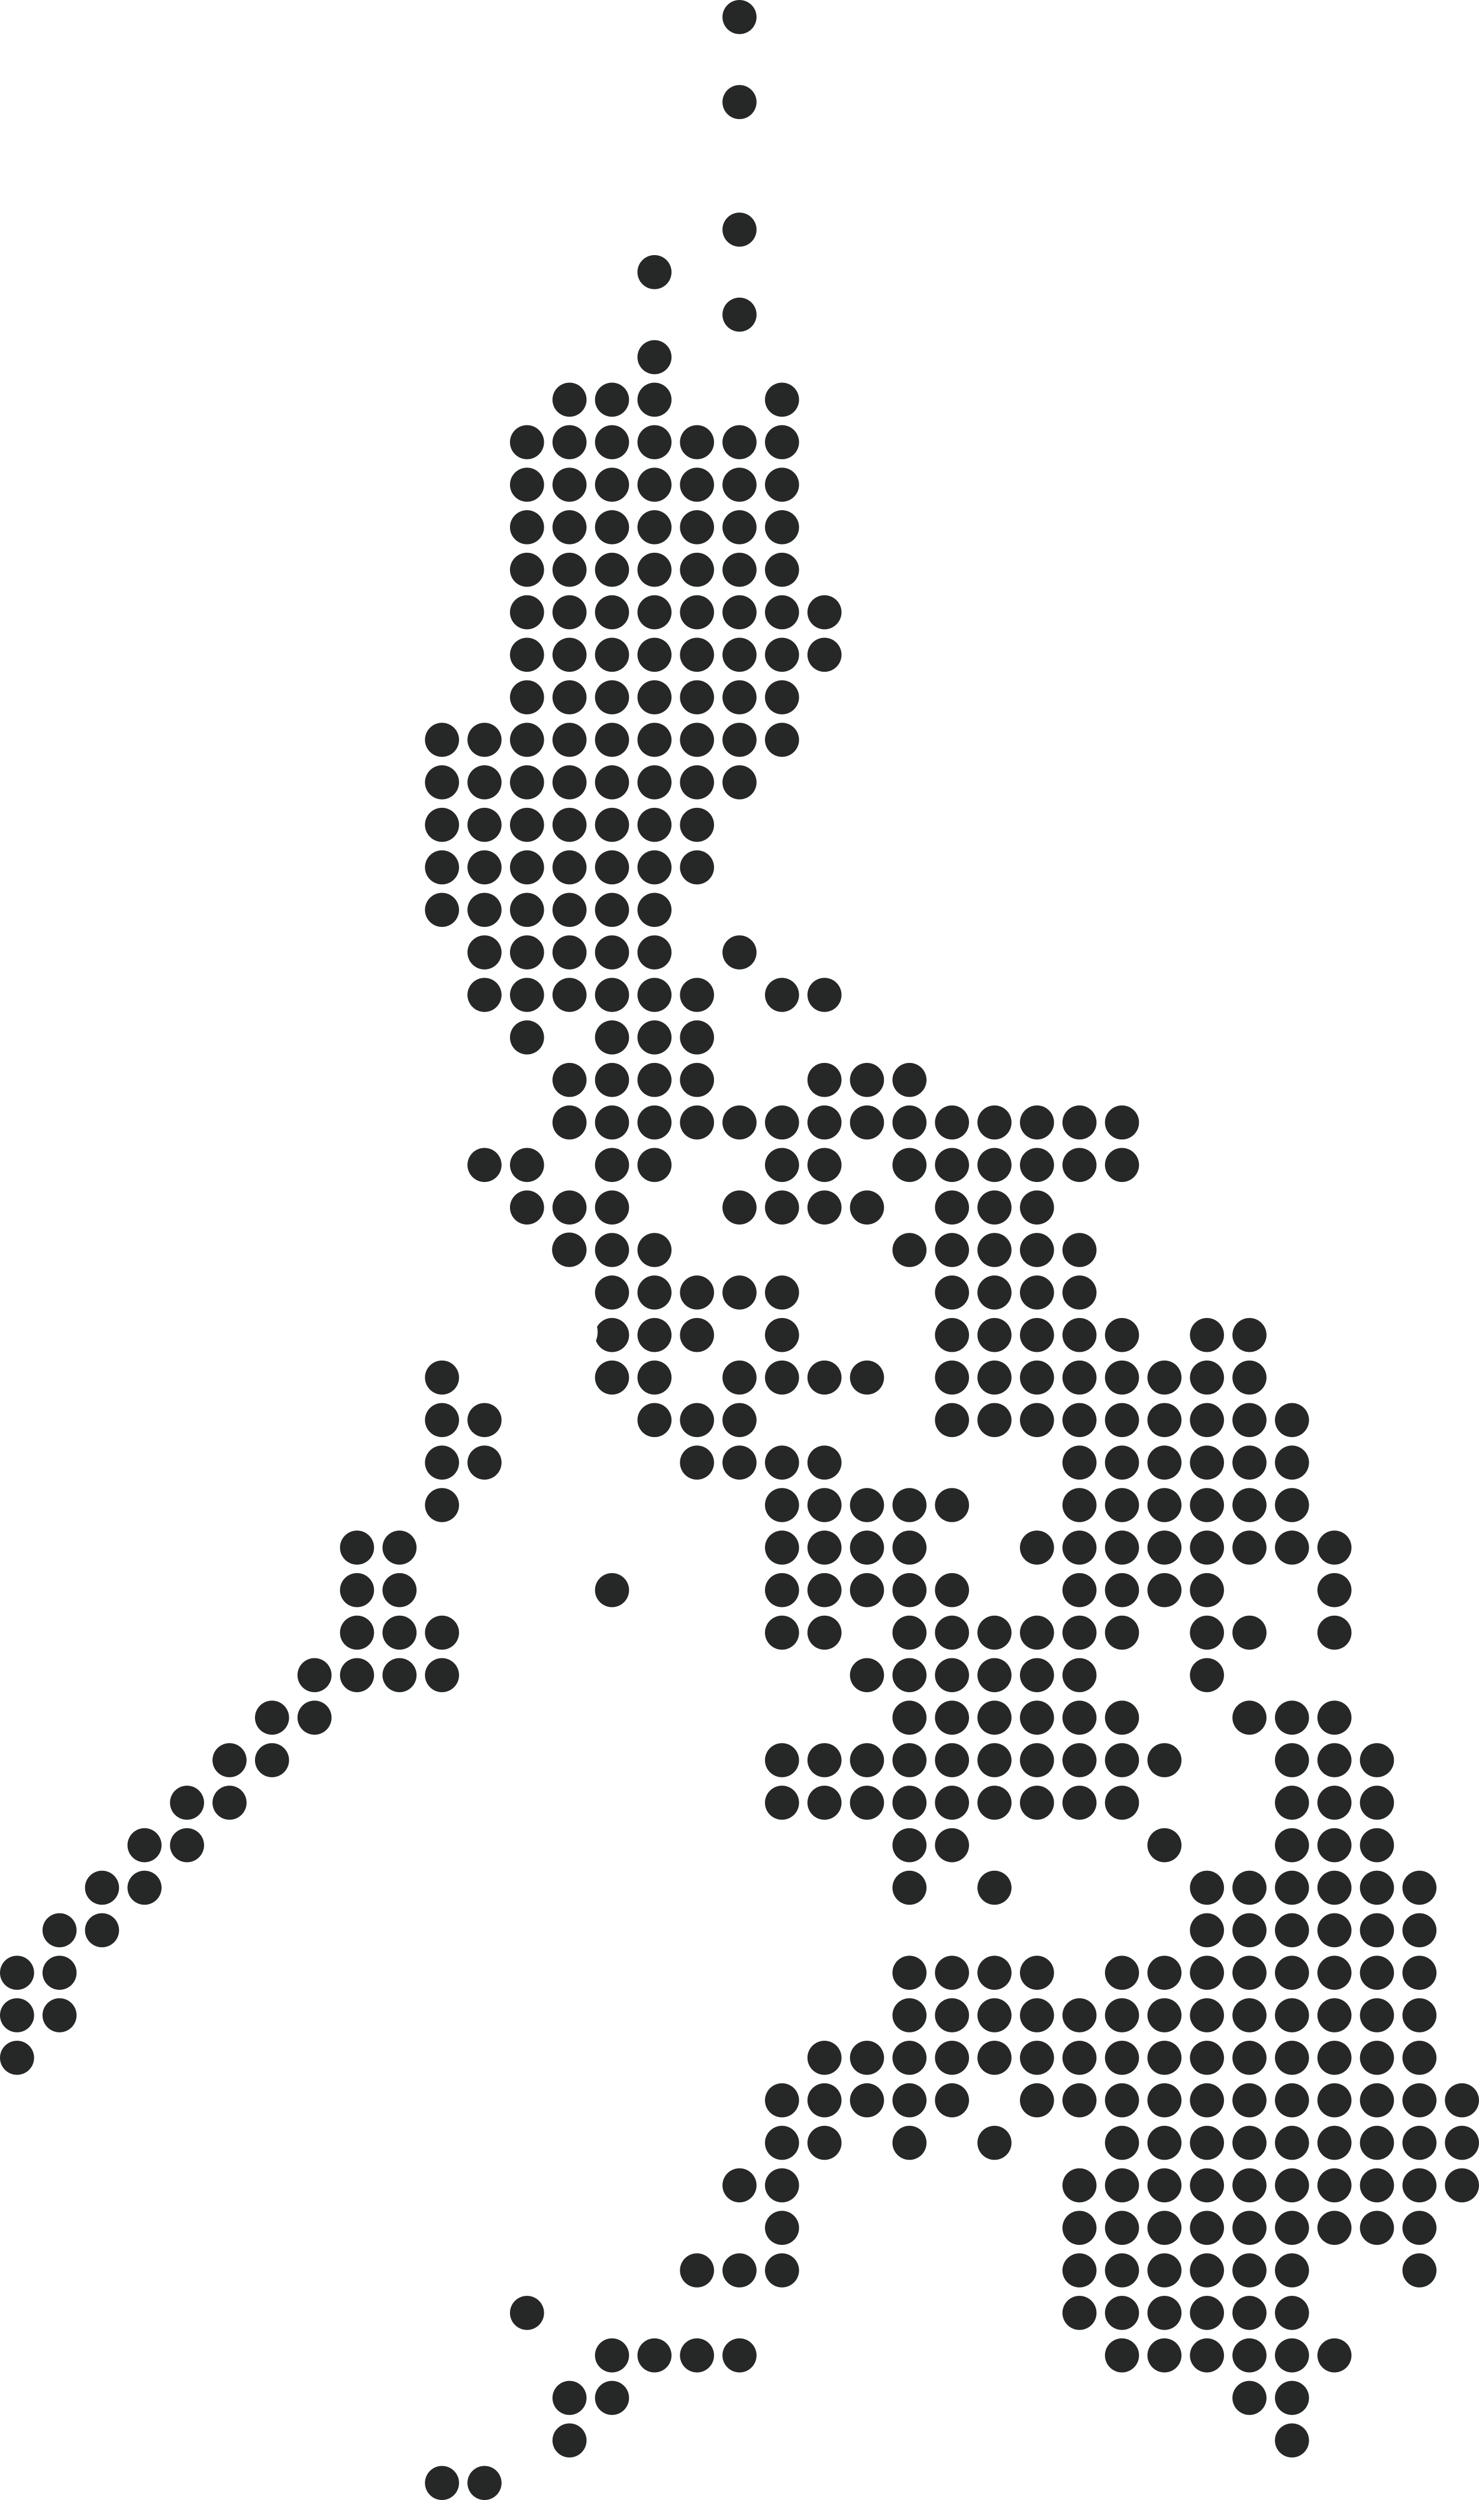 <svg id="Layer_1" data-name="Layer 1" xmlns="http://www.w3.org/2000/svg" viewBox="0 0 565.8 955.98"><defs><style>.cls-1{fill:#262727;}</style></defs><title>DottedPH-01</title><circle class="cls-1" cx="282.9" cy="6.52" r="6.52"/><circle class="cls-1" cx="282.9" cy="39.03" r="6.52"/><circle class="cls-1" cx="282.9" cy="87.81" r="6.52"/><circle class="cls-1" cx="250.38" cy="104.06" r="6.52"/><circle class="cls-1" cx="282.9" cy="120.32" r="6.52"/><circle class="cls-1" cx="250.38" cy="136.58" r="6.52"/><circle class="cls-1" cx="217.87" cy="152.84" r="6.52"/><circle class="cls-1" cx="234.13" cy="152.84" r="6.52"/><circle class="cls-1" cx="250.38" cy="152.84" r="6.52"/><circle class="cls-1" cx="299.16" cy="152.84" r="6.52"/><circle class="cls-1" cx="201.61" cy="169.09" r="6.52"/><circle class="cls-1" cx="217.87" cy="169.09" r="6.52"/><circle class="cls-1" cx="234.13" cy="169.09" r="6.52"/><circle class="cls-1" cx="250.38" cy="169.09" r="6.52"/><circle class="cls-1" cx="266.64" cy="169.09" r="6.52"/><circle class="cls-1" cx="282.9" cy="169.09" r="6.52"/><circle class="cls-1" cx="299.16" cy="169.09" r="6.52"/><circle class="cls-1" cx="201.61" cy="185.35" r="6.52"/><circle class="cls-1" cx="217.87" cy="185.35" r="6.52"/><circle class="cls-1" cx="234.13" cy="185.35" r="6.52"/><circle class="cls-1" cx="250.38" cy="185.35" r="6.52"/><circle class="cls-1" cx="266.64" cy="185.35" r="6.52"/><circle class="cls-1" cx="282.9" cy="185.35" r="6.52"/><circle class="cls-1" cx="299.16" cy="185.35" r="6.52"/><circle class="cls-1" cx="201.61" cy="201.61" r="6.52"/><circle class="cls-1" cx="217.87" cy="201.61" r="6.52"/><circle class="cls-1" cx="234.13" cy="201.61" r="6.52"/><circle class="cls-1" cx="250.38" cy="201.61" r="6.52"/><circle class="cls-1" cx="266.64" cy="201.61" r="6.52"/><circle class="cls-1" cx="282.9" cy="201.61" r="6.52"/><circle class="cls-1" cx="299.16" cy="201.61" r="6.52"/><circle class="cls-1" cx="201.61" cy="217.87" r="6.52"/><circle class="cls-1" cx="217.87" cy="217.87" r="6.52"/><circle class="cls-1" cx="234.13" cy="217.87" r="6.52"/><circle class="cls-1" cx="250.38" cy="217.87" r="6.52"/><circle class="cls-1" cx="266.64" cy="217.87" r="6.52"/><circle class="cls-1" cx="282.9" cy="217.87" r="6.52"/><circle class="cls-1" cx="299.16" cy="217.87" r="6.52"/><circle class="cls-1" cx="201.61" cy="234.13" r="6.52"/><circle class="cls-1" cx="217.87" cy="234.13" r="6.52"/><circle class="cls-1" cx="234.13" cy="234.13" r="6.52"/><circle class="cls-1" cx="250.38" cy="234.13" r="6.52"/><circle class="cls-1" cx="266.64" cy="234.13" r="6.52"/><circle class="cls-1" cx="282.9" cy="234.13" r="6.52"/><circle class="cls-1" cx="299.16" cy="234.13" r="6.52"/><circle class="cls-1" cx="315.41" cy="234.13" r="6.52"/><circle class="cls-1" cx="201.61" cy="250.38" r="6.52"/><circle class="cls-1" cx="217.87" cy="250.38" r="6.52"/><circle class="cls-1" cx="234.13" cy="250.38" r="6.52"/><circle class="cls-1" cx="250.38" cy="250.38" r="6.52"/><circle class="cls-1" cx="266.64" cy="250.38" r="6.52"/><circle class="cls-1" cx="282.9" cy="250.38" r="6.52"/><circle class="cls-1" cx="299.16" cy="250.38" r="6.52"/><circle class="cls-1" cx="315.41" cy="250.38" r="6.52"/><circle class="cls-1" cx="201.61" cy="266.64" r="6.52"/><circle class="cls-1" cx="217.87" cy="266.64" r="6.52"/><circle class="cls-1" cx="234.13" cy="266.64" r="6.52"/><circle class="cls-1" cx="250.38" cy="266.64" r="6.52"/><circle class="cls-1" cx="266.64" cy="266.64" r="6.52"/><circle class="cls-1" cx="282.9" cy="266.64" r="6.52"/><circle class="cls-1" cx="299.16" cy="266.64" r="6.52"/><circle class="cls-1" cx="169.09" cy="282.9" r="6.52"/><circle class="cls-1" cx="185.35" cy="282.9" r="6.52"/><circle class="cls-1" cx="201.61" cy="282.9" r="6.52"/><circle class="cls-1" cx="217.87" cy="282.9" r="6.52"/><circle class="cls-1" cx="234.13" cy="282.9" r="6.52"/><circle class="cls-1" cx="250.38" cy="282.9" r="6.52"/><circle class="cls-1" cx="266.64" cy="282.9" r="6.52"/><circle class="cls-1" cx="282.9" cy="282.9" r="6.52"/><circle class="cls-1" cx="299.16" cy="282.9" r="6.52"/><circle class="cls-1" cx="169.09" cy="299.16" r="6.52"/><circle class="cls-1" cx="185.35" cy="299.16" r="6.52"/><circle class="cls-1" cx="201.61" cy="299.16" r="6.52"/><circle class="cls-1" cx="217.87" cy="299.16" r="6.52"/><circle class="cls-1" cx="234.13" cy="299.16" r="6.52"/><circle class="cls-1" cx="250.38" cy="299.16" r="6.52"/><circle class="cls-1" cx="266.64" cy="299.16" r="6.52"/><circle class="cls-1" cx="282.9" cy="299.16" r="6.52"/><circle class="cls-1" cx="169.09" cy="315.41" r="6.52"/><circle class="cls-1" cx="185.35" cy="315.41" r="6.52"/><circle class="cls-1" cx="201.61" cy="315.41" r="6.52"/><circle class="cls-1" cx="217.87" cy="315.41" r="6.52"/><circle class="cls-1" cx="234.13" cy="315.41" r="6.52"/><circle class="cls-1" cx="250.38" cy="315.41" r="6.52"/><circle class="cls-1" cx="266.64" cy="315.41" r="6.52"/><circle class="cls-1" cx="169.09" cy="331.67" r="6.52"/><circle class="cls-1" cx="185.35" cy="331.67" r="6.52"/><circle class="cls-1" cx="201.61" cy="331.67" r="6.52"/><circle class="cls-1" cx="217.87" cy="331.67" r="6.52"/><circle class="cls-1" cx="234.13" cy="331.67" r="6.52"/><circle class="cls-1" cx="250.38" cy="331.67" r="6.52"/><circle class="cls-1" cx="266.64" cy="331.67" r="6.52"/><circle class="cls-1" cx="169.09" cy="347.93" r="6.52"/><circle class="cls-1" cx="185.35" cy="347.93" r="6.52"/><circle class="cls-1" cx="201.61" cy="347.93" r="6.52"/><circle class="cls-1" cx="217.87" cy="347.93" r="6.52"/><circle class="cls-1" cx="234.13" cy="347.93" r="6.52"/><circle class="cls-1" cx="250.38" cy="347.93" r="6.52"/><circle class="cls-1" cx="185.35" cy="364.19" r="6.52"/><circle class="cls-1" cx="201.61" cy="364.19" r="6.52"/><circle class="cls-1" cx="217.87" cy="364.19" r="6.52"/><circle class="cls-1" cx="234.13" cy="364.19" r="6.52"/><circle class="cls-1" cx="250.38" cy="364.19" r="6.52"/><circle class="cls-1" cx="282.9" cy="364.19" r="6.52"/><circle class="cls-1" cx="185.35" cy="380.44" r="6.52"/><circle class="cls-1" cx="201.61" cy="380.44" r="6.52"/><circle class="cls-1" cx="217.87" cy="380.44" r="6.52"/><circle class="cls-1" cx="234.13" cy="380.44" r="6.52"/><circle class="cls-1" cx="250.38" cy="380.44" r="6.52"/><circle class="cls-1" cx="266.64" cy="380.44" r="6.52"/><circle class="cls-1" cx="299.16" cy="380.44" r="6.52"/><circle class="cls-1" cx="315.41" cy="380.44" r="6.52"/><circle class="cls-1" cx="201.61" cy="396.7" r="6.52"/><circle class="cls-1" cx="234.13" cy="396.7" r="6.52"/><circle class="cls-1" cx="250.38" cy="396.7" r="6.52"/><circle class="cls-1" cx="266.64" cy="396.7" r="6.52"/><circle class="cls-1" cx="217.87" cy="412.96" r="6.52"/><circle class="cls-1" cx="234.13" cy="412.96" r="6.52"/><circle class="cls-1" cx="250.38" cy="412.96" r="6.52"/><circle class="cls-1" cx="266.64" cy="412.96" r="6.52"/><circle class="cls-1" cx="315.41" cy="412.96" r="6.52"/><circle class="cls-1" cx="331.67" cy="412.96" r="6.52"/><circle class="cls-1" cx="347.93" cy="412.96" r="6.52"/><circle class="cls-1" cx="217.87" cy="429.22" r="6.52"/><circle class="cls-1" cx="234.13" cy="429.22" r="6.52"/><circle class="cls-1" cx="250.38" cy="429.22" r="6.52"/><circle class="cls-1" cx="266.64" cy="429.22" r="6.52"/><circle class="cls-1" cx="282.9" cy="429.22" r="6.52"/><circle class="cls-1" cx="299.16" cy="429.22" r="6.52"/><circle class="cls-1" cx="315.41" cy="429.22" r="6.52"/><circle class="cls-1" cx="331.67" cy="429.22" r="6.52"/><circle class="cls-1" cx="347.93" cy="429.22" r="6.52"/><circle class="cls-1" cx="364.19" cy="429.22" r="6.52"/><circle class="cls-1" cx="380.44" cy="429.22" r="6.52"/><circle class="cls-1" cx="396.7" cy="429.22" r="6.52"/><circle class="cls-1" cx="412.96" cy="429.22" r="6.52"/><circle class="cls-1" cx="429.22" cy="429.22" r="6.52"/><circle class="cls-1" cx="185.35" cy="445.47" r="6.52"/><circle class="cls-1" cx="201.61" cy="445.47" r="6.52"/><circle class="cls-1" cx="234.13" cy="445.47" r="6.52"/><circle class="cls-1" cx="250.38" cy="445.47" r="6.52"/><circle class="cls-1" cx="299.16" cy="445.47" r="6.52"/><circle class="cls-1" cx="315.41" cy="445.47" r="6.52"/><circle class="cls-1" cx="347.93" cy="445.47" r="6.52"/><circle class="cls-1" cx="364.19" cy="445.47" r="6.52"/><circle class="cls-1" cx="380.44" cy="445.47" r="6.52"/><circle class="cls-1" cx="396.7" cy="445.47" r="6.52"/><circle class="cls-1" cx="412.96" cy="445.47" r="6.52"/><circle class="cls-1" cx="429.22" cy="445.47" r="6.52"/><circle class="cls-1" cx="201.61" cy="461.73" r="6.52"/><circle class="cls-1" cx="217.87" cy="461.73" r="6.52"/><circle class="cls-1" cx="234.13" cy="461.73" r="6.52"/><circle class="cls-1" cx="282.9" cy="461.73" r="6.52"/><circle class="cls-1" cx="299.16" cy="461.73" r="6.52"/><circle class="cls-1" cx="315.41" cy="461.73" r="6.52"/><circle class="cls-1" cx="331.67" cy="461.73" r="6.52"/><circle class="cls-1" cx="364.19" cy="461.73" r="6.52"/><circle class="cls-1" cx="380.44" cy="461.73" r="6.52"/><circle class="cls-1" cx="396.7" cy="461.73" r="6.52"/><path class="cls-1" d="M397.91,501.07h.37a6.59,6.59,0,1,0-.37,0Z" transform="translate(-180.3 -16.58)"/><circle class="cls-1" cx="234.13" cy="477.99" r="6.52"/><circle class="cls-1" cx="250.38" cy="477.99" r="6.52"/><circle class="cls-1" cx="347.93" cy="477.99" r="6.52"/><circle class="cls-1" cx="364.19" cy="477.99" r="6.52"/><circle class="cls-1" cx="380.44" cy="477.99" r="6.52"/><circle class="cls-1" cx="396.7" cy="477.99" r="6.52"/><circle class="cls-1" cx="412.96" cy="477.99" r="6.52"/><circle class="cls-1" cx="234.13" cy="494.25" r="6.52"/><circle class="cls-1" cx="250.38" cy="494.25" r="6.52"/><circle class="cls-1" cx="266.64" cy="494.25" r="6.52"/><circle class="cls-1" cx="282.9" cy="494.25" r="6.52"/><circle class="cls-1" cx="299.16" cy="494.25" r="6.52"/><circle class="cls-1" cx="364.19" cy="494.25" r="6.52"/><circle class="cls-1" cx="380.44" cy="494.25" r="6.52"/><circle class="cls-1" cx="396.7" cy="494.25" r="6.52"/><circle class="cls-1" cx="412.96" cy="494.25" r="6.52"/><path class="cls-1" d="M414.43,520.56a6.52,6.52,0,0,0-5.73,3.4,8.91,8.91,0,0,1-.41,5.29,6.52,6.52,0,1,0,6.14-8.69Z" transform="translate(-180.3 -16.58)"/><circle class="cls-1" cx="250.38" cy="510.5" r="6.52"/><circle class="cls-1" cx="266.64" cy="510.5" r="6.52"/><circle class="cls-1" cx="299.16" cy="510.5" r="6.52"/><circle class="cls-1" cx="364.19" cy="510.5" r="6.52"/><circle class="cls-1" cx="380.44" cy="510.5" r="6.52"/><circle class="cls-1" cx="396.7" cy="510.5" r="6.52"/><circle class="cls-1" cx="412.96" cy="510.5" r="6.52"/><circle class="cls-1" cx="429.22" cy="510.5" r="6.52"/><circle class="cls-1" cx="461.73" cy="510.5" r="6.52"/><circle class="cls-1" cx="477.99" cy="510.5" r="6.52"/><circle class="cls-1" cx="169.09" cy="526.76" r="6.52"/><circle class="cls-1" cx="234.13" cy="526.76" r="6.52"/><circle class="cls-1" cx="250.38" cy="526.76" r="6.52"/><circle class="cls-1" cx="282.9" cy="526.76" r="6.52"/><circle class="cls-1" cx="299.16" cy="526.76" r="6.52"/><circle class="cls-1" cx="315.41" cy="526.76" r="6.52"/><circle class="cls-1" cx="331.67" cy="526.76" r="6.52"/><circle class="cls-1" cx="364.19" cy="526.76" r="6.52"/><circle class="cls-1" cx="380.44" cy="526.76" r="6.52"/><circle class="cls-1" cx="396.7" cy="526.76" r="6.52"/><circle class="cls-1" cx="412.96" cy="526.76" r="6.52"/><circle class="cls-1" cx="429.22" cy="526.76" r="6.52"/><circle class="cls-1" cx="445.47" cy="526.76" r="6.52"/><circle class="cls-1" cx="461.73" cy="526.76" r="6.52"/><circle class="cls-1" cx="477.99" cy="526.76" r="6.52"/><circle class="cls-1" cx="169.09" cy="543.02" r="6.52"/><circle class="cls-1" cx="185.35" cy="543.02" r="6.52"/><circle class="cls-1" cx="250.38" cy="543.02" r="6.52"/><circle class="cls-1" cx="266.64" cy="543.02" r="6.52"/><circle class="cls-1" cx="282.9" cy="543.02" r="6.52"/><circle class="cls-1" cx="364.19" cy="543.02" r="6.52"/><circle class="cls-1" cx="380.44" cy="543.02" r="6.52"/><circle class="cls-1" cx="396.7" cy="543.02" r="6.52"/><circle class="cls-1" cx="412.96" cy="543.02" r="6.52"/><circle class="cls-1" cx="429.22" cy="543.02" r="6.52"/><circle class="cls-1" cx="445.47" cy="543.02" r="6.52"/><circle class="cls-1" cx="461.73" cy="543.02" r="6.52"/><circle class="cls-1" cx="477.99" cy="543.02" r="6.52"/><circle class="cls-1" cx="494.25" cy="543.02" r="6.52"/><circle class="cls-1" cx="169.09" cy="559.28" r="6.52"/><circle class="cls-1" cx="185.35" cy="559.28" r="6.52"/><circle class="cls-1" cx="266.64" cy="559.28" r="6.52"/><circle class="cls-1" cx="282.9" cy="559.28" r="6.52"/><circle class="cls-1" cx="299.16" cy="559.28" r="6.52"/><circle class="cls-1" cx="315.41" cy="559.28" r="6.52"/><circle class="cls-1" cx="412.96" cy="559.28" r="6.52"/><circle class="cls-1" cx="429.22" cy="559.28" r="6.52"/><circle class="cls-1" cx="445.47" cy="559.28" r="6.52"/><circle class="cls-1" cx="461.73" cy="559.28" r="6.52"/><circle class="cls-1" cx="477.99" cy="559.28" r="6.52"/><circle class="cls-1" cx="494.25" cy="559.28" r="6.52"/><circle class="cls-1" cx="169.09" cy="575.53" r="6.52"/><circle class="cls-1" cx="299.16" cy="575.53" r="6.52"/><circle class="cls-1" cx="315.41" cy="575.53" r="6.52"/><circle class="cls-1" cx="331.67" cy="575.53" r="6.52"/><circle class="cls-1" cx="347.93" cy="575.53" r="6.52"/><circle class="cls-1" cx="364.19" cy="575.53" r="6.52"/><circle class="cls-1" cx="412.96" cy="575.53" r="6.52"/><circle class="cls-1" cx="429.22" cy="575.53" r="6.52"/><circle class="cls-1" cx="445.47" cy="575.53" r="6.52"/><circle class="cls-1" cx="461.73" cy="575.53" r="6.52"/><circle class="cls-1" cx="477.99" cy="575.53" r="6.52"/><circle class="cls-1" cx="494.25" cy="575.53" r="6.52"/><circle class="cls-1" cx="136.58" cy="591.79" r="6.52"/><circle class="cls-1" cx="152.84" cy="591.79" r="6.52"/><circle class="cls-1" cx="299.16" cy="591.79" r="6.52"/><circle class="cls-1" cx="315.41" cy="591.79" r="6.52"/><circle class="cls-1" cx="331.67" cy="591.79" r="6.52"/><circle class="cls-1" cx="347.93" cy="591.79" r="6.52"/><circle class="cls-1" cx="396.7" cy="591.79" r="6.52"/><circle class="cls-1" cx="412.96" cy="591.79" r="6.52"/><circle class="cls-1" cx="429.22" cy="591.79" r="6.52"/><circle class="cls-1" cx="445.47" cy="591.79" r="6.52"/><circle class="cls-1" cx="461.73" cy="591.79" r="6.52"/><circle class="cls-1" cx="477.99" cy="591.79" r="6.52"/><circle class="cls-1" cx="494.25" cy="591.79" r="6.52"/><circle class="cls-1" cx="510.5" cy="591.79" r="6.52"/><circle class="cls-1" cx="136.58" cy="608.05" r="6.52"/><circle class="cls-1" cx="152.84" cy="608.05" r="6.52"/><circle class="cls-1" cx="234.13" cy="608.05" r="6.52"/><circle class="cls-1" cx="299.16" cy="608.05" r="6.52"/><circle class="cls-1" cx="315.41" cy="608.05" r="6.52"/><circle class="cls-1" cx="331.67" cy="608.05" r="6.52"/><circle class="cls-1" cx="347.93" cy="608.05" r="6.52"/><circle class="cls-1" cx="364.19" cy="608.05" r="6.52"/><circle class="cls-1" cx="412.96" cy="608.05" r="6.52"/><circle class="cls-1" cx="429.22" cy="608.05" r="6.52"/><circle class="cls-1" cx="445.47" cy="608.05" r="6.52"/><circle class="cls-1" cx="461.73" cy="608.05" r="6.52"/><circle class="cls-1" cx="510.5" cy="608.05" r="6.52"/><circle class="cls-1" cx="136.58" cy="624.31" r="6.52"/><circle class="cls-1" cx="152.84" cy="624.31" r="6.52"/><circle class="cls-1" cx="169.09" cy="624.31" r="6.52"/><circle class="cls-1" cx="299.16" cy="624.31" r="6.52"/><circle class="cls-1" cx="315.41" cy="624.31" r="6.52"/><circle class="cls-1" cx="347.93" cy="624.31" r="6.52"/><circle class="cls-1" cx="364.19" cy="624.31" r="6.52"/><circle class="cls-1" cx="380.44" cy="624.31" r="6.52"/><circle class="cls-1" cx="396.7" cy="624.31" r="6.52"/><circle class="cls-1" cx="412.96" cy="624.31" r="6.52"/><circle class="cls-1" cx="429.22" cy="624.31" r="6.52"/><circle class="cls-1" cx="461.73" cy="624.31" r="6.52"/><circle class="cls-1" cx="477.99" cy="624.31" r="6.52"/><circle class="cls-1" cx="510.5" cy="624.31" r="6.52"/><circle class="cls-1" cx="120.32" cy="640.56" r="6.52"/><circle class="cls-1" cx="136.58" cy="640.56" r="6.52"/><circle class="cls-1" cx="152.84" cy="640.56" r="6.52"/><circle class="cls-1" cx="169.09" cy="640.56" r="6.52"/><circle class="cls-1" cx="331.67" cy="640.56" r="6.52"/><circle class="cls-1" cx="347.93" cy="640.56" r="6.52"/><circle class="cls-1" cx="364.19" cy="640.56" r="6.52"/><circle class="cls-1" cx="380.44" cy="640.56" r="6.52"/><circle class="cls-1" cx="396.7" cy="640.56" r="6.52"/><circle class="cls-1" cx="412.96" cy="640.56" r="6.52"/><circle class="cls-1" cx="461.73" cy="640.56" r="6.52"/><circle class="cls-1" cx="104.06" cy="656.82" r="6.52"/><circle class="cls-1" cx="120.32" cy="656.82" r="6.52"/><circle class="cls-1" cx="347.93" cy="656.82" r="6.52"/><circle class="cls-1" cx="364.19" cy="656.82" r="6.52"/><circle class="cls-1" cx="380.44" cy="656.82" r="6.52"/><circle class="cls-1" cx="396.7" cy="656.82" r="6.52"/><circle class="cls-1" cx="412.96" cy="656.82" r="6.52"/><circle class="cls-1" cx="429.22" cy="656.82" r="6.52"/><circle class="cls-1" cx="477.99" cy="656.82" r="6.52"/><circle class="cls-1" cx="494.25" cy="656.82" r="6.52"/><circle class="cls-1" cx="510.5" cy="656.82" r="6.52"/><circle class="cls-1" cx="87.81" cy="673.08" r="6.52"/><circle class="cls-1" cx="104.06" cy="673.08" r="6.52"/><circle class="cls-1" cx="299.16" cy="673.08" r="6.52"/><circle class="cls-1" cx="315.41" cy="673.08" r="6.52"/><circle class="cls-1" cx="331.67" cy="673.08" r="6.52"/><circle class="cls-1" cx="347.93" cy="673.08" r="6.52"/><circle class="cls-1" cx="364.19" cy="673.08" r="6.52"/><circle class="cls-1" cx="380.44" cy="673.08" r="6.52"/><circle class="cls-1" cx="396.7" cy="673.08" r="6.52"/><circle class="cls-1" cx="412.96" cy="673.08" r="6.52"/><circle class="cls-1" cx="429.22" cy="673.08" r="6.52"/><circle class="cls-1" cx="445.47" cy="673.08" r="6.52"/><circle class="cls-1" cx="494.25" cy="673.08" r="6.52"/><circle class="cls-1" cx="510.5" cy="673.08" r="6.52"/><circle class="cls-1" cx="526.76" cy="673.08" r="6.52"/><circle class="cls-1" cx="71.55" cy="689.34" r="6.52"/><circle class="cls-1" cx="87.81" cy="689.34" r="6.52"/><circle class="cls-1" cx="299.16" cy="689.34" r="6.52"/><circle class="cls-1" cx="315.41" cy="689.34" r="6.52"/><circle class="cls-1" cx="331.67" cy="689.34" r="6.52"/><circle class="cls-1" cx="347.93" cy="689.34" r="6.52"/><circle class="cls-1" cx="364.19" cy="689.34" r="6.52"/><circle class="cls-1" cx="380.44" cy="689.34" r="6.52"/><circle class="cls-1" cx="396.7" cy="689.34" r="6.52"/><circle class="cls-1" cx="412.96" cy="689.34" r="6.52"/><circle class="cls-1" cx="429.22" cy="689.34" r="6.52"/><circle class="cls-1" cx="494.25" cy="689.34" r="6.52"/><circle class="cls-1" cx="510.5" cy="689.34" r="6.52"/><circle class="cls-1" cx="526.76" cy="689.34" r="6.52"/><circle class="cls-1" cx="55.29" cy="705.59" r="6.52"/><circle class="cls-1" cx="71.55" cy="705.59" r="6.52"/><circle class="cls-1" cx="347.93" cy="705.59" r="6.52"/><circle class="cls-1" cx="364.19" cy="705.59" r="6.52"/><circle class="cls-1" cx="445.47" cy="705.59" r="6.52"/><circle class="cls-1" cx="494.25" cy="705.59" r="6.52"/><circle class="cls-1" cx="510.5" cy="705.59" r="6.52"/><circle class="cls-1" cx="526.76" cy="705.59" r="6.52"/><circle class="cls-1" cx="39.03" cy="721.85" r="6.52"/><circle class="cls-1" cx="55.29" cy="721.85" r="6.52"/><circle class="cls-1" cx="347.93" cy="721.85" r="6.52"/><circle class="cls-1" cx="380.44" cy="721.85" r="6.52"/><circle class="cls-1" cx="461.73" cy="721.85" r="6.52"/><circle class="cls-1" cx="477.99" cy="721.85" r="6.52"/><circle class="cls-1" cx="494.25" cy="721.85" r="6.52"/><circle class="cls-1" cx="510.5" cy="721.85" r="6.52"/><circle class="cls-1" cx="526.76" cy="721.85" r="6.52"/><circle class="cls-1" cx="543.02" cy="721.85" r="6.52"/><circle class="cls-1" cx="22.78" cy="738.11" r="6.52"/><circle class="cls-1" cx="39.03" cy="738.11" r="6.52"/><circle class="cls-1" cx="461.73" cy="738.11" r="6.52"/><circle class="cls-1" cx="477.99" cy="738.11" r="6.52"/><circle class="cls-1" cx="494.25" cy="738.11" r="6.52"/><circle class="cls-1" cx="510.5" cy="738.11" r="6.52"/><circle class="cls-1" cx="526.76" cy="738.11" r="6.52"/><circle class="cls-1" cx="543.02" cy="738.11" r="6.52"/><circle class="cls-1" cx="6.52" cy="754.37" r="6.52"/><circle class="cls-1" cx="22.78" cy="754.37" r="6.52"/><circle class="cls-1" cx="347.93" cy="754.37" r="6.52"/><circle class="cls-1" cx="364.19" cy="754.37" r="6.52"/><circle class="cls-1" cx="380.44" cy="754.37" r="6.52"/><circle class="cls-1" cx="396.7" cy="754.37" r="6.52"/><circle class="cls-1" cx="429.22" cy="754.37" r="6.52"/><circle class="cls-1" cx="445.47" cy="754.37" r="6.52"/><circle class="cls-1" cx="461.73" cy="754.37" r="6.52"/><circle class="cls-1" cx="477.99" cy="754.37" r="6.52"/><circle class="cls-1" cx="494.25" cy="754.37" r="6.52"/><circle class="cls-1" cx="510.5" cy="754.37" r="6.52"/><circle class="cls-1" cx="526.76" cy="754.37" r="6.52"/><circle class="cls-1" cx="543.02" cy="754.37" r="6.52"/><circle class="cls-1" cx="6.52" cy="770.62" r="6.52"/><circle class="cls-1" cx="22.78" cy="770.62" r="6.52"/><circle class="cls-1" cx="347.93" cy="770.62" r="6.52"/><circle class="cls-1" cx="364.19" cy="770.62" r="6.52"/><circle class="cls-1" cx="380.44" cy="770.62" r="6.52"/><circle class="cls-1" cx="396.7" cy="770.62" r="6.52"/><circle class="cls-1" cx="412.96" cy="770.62" r="6.52"/><circle class="cls-1" cx="429.22" cy="770.62" r="6.52"/><circle class="cls-1" cx="445.47" cy="770.62" r="6.52"/><circle class="cls-1" cx="461.73" cy="770.62" r="6.52"/><circle class="cls-1" cx="477.99" cy="770.62" r="6.52"/><circle class="cls-1" cx="494.25" cy="770.62" r="6.52"/><circle class="cls-1" cx="510.5" cy="770.62" r="6.52"/><circle class="cls-1" cx="526.76" cy="770.62" r="6.52"/><circle class="cls-1" cx="543.02" cy="770.62" r="6.52"/><circle class="cls-1" cx="6.52" cy="786.88" r="6.52"/><circle class="cls-1" cx="315.41" cy="786.88" r="6.52"/><circle class="cls-1" cx="331.67" cy="786.88" r="6.52"/><circle class="cls-1" cx="347.93" cy="786.88" r="6.52"/><circle class="cls-1" cx="364.19" cy="786.88" r="6.52"/><circle class="cls-1" cx="380.44" cy="786.88" r="6.52"/><circle class="cls-1" cx="396.7" cy="786.88" r="6.52"/><circle class="cls-1" cx="412.96" cy="786.88" r="6.52"/><circle class="cls-1" cx="429.22" cy="786.88" r="6.52"/><circle class="cls-1" cx="445.47" cy="786.88" r="6.52"/><circle class="cls-1" cx="461.73" cy="786.88" r="6.52"/><circle class="cls-1" cx="477.99" cy="786.88" r="6.52"/><circle class="cls-1" cx="494.25" cy="786.88" r="6.52"/><circle class="cls-1" cx="510.5" cy="786.88" r="6.52"/><circle class="cls-1" cx="526.76" cy="786.88" r="6.52"/><circle class="cls-1" cx="543.02" cy="786.88" r="6.52"/><circle class="cls-1" cx="299.16" cy="803.14" r="6.52"/><circle class="cls-1" cx="315.41" cy="803.14" r="6.52"/><circle class="cls-1" cx="331.67" cy="803.14" r="6.52"/><circle class="cls-1" cx="347.93" cy="803.14" r="6.52"/><circle class="cls-1" cx="364.19" cy="803.14" r="6.52"/><circle class="cls-1" cx="396.7" cy="803.14" r="6.52"/><circle class="cls-1" cx="412.96" cy="803.14" r="6.52"/><circle class="cls-1" cx="429.22" cy="803.14" r="6.52"/><circle class="cls-1" cx="445.47" cy="803.14" r="6.52"/><circle class="cls-1" cx="461.73" cy="803.14" r="6.52"/><circle class="cls-1" cx="477.99" cy="803.14" r="6.52"/><circle class="cls-1" cx="494.25" cy="803.14" r="6.52"/><circle class="cls-1" cx="510.5" cy="803.14" r="6.52"/><circle class="cls-1" cx="526.76" cy="803.14" r="6.52"/><circle class="cls-1" cx="543.02" cy="803.14" r="6.52"/><circle class="cls-1" cx="559.28" cy="803.14" r="6.52"/><circle class="cls-1" cx="299.16" cy="819.4" r="6.52"/><circle class="cls-1" cx="315.41" cy="819.4" r="6.52"/><circle class="cls-1" cx="347.93" cy="819.4" r="6.52"/><circle class="cls-1" cx="380.44" cy="819.4" r="6.52"/><circle class="cls-1" cx="429.22" cy="819.4" r="6.52"/><circle class="cls-1" cx="445.47" cy="819.4" r="6.52"/><circle class="cls-1" cx="461.73" cy="819.4" r="6.52"/><circle class="cls-1" cx="477.99" cy="819.4" r="6.52"/><circle class="cls-1" cx="494.25" cy="819.4" r="6.52"/><circle class="cls-1" cx="510.5" cy="819.4" r="6.52"/><circle class="cls-1" cx="526.76" cy="819.4" r="6.52"/><circle class="cls-1" cx="543.02" cy="819.4" r="6.52"/><circle class="cls-1" cx="559.28" cy="819.4" r="6.52"/><circle class="cls-1" cx="282.9" cy="835.65" r="6.52"/><circle class="cls-1" cx="299.16" cy="835.65" r="6.52"/><circle class="cls-1" cx="412.96" cy="835.65" r="6.52"/><circle class="cls-1" cx="429.22" cy="835.65" r="6.52"/><circle class="cls-1" cx="445.47" cy="835.65" r="6.52"/><circle class="cls-1" cx="461.73" cy="835.65" r="6.52"/><circle class="cls-1" cx="477.99" cy="835.65" r="6.52"/><circle class="cls-1" cx="494.25" cy="835.65" r="6.52"/><circle class="cls-1" cx="510.5" cy="835.65" r="6.52"/><circle class="cls-1" cx="526.76" cy="835.65" r="6.52"/><circle class="cls-1" cx="543.02" cy="835.65" r="6.52"/><circle class="cls-1" cx="559.28" cy="835.65" r="6.52"/><circle class="cls-1" cx="299.16" cy="851.91" r="6.52"/><circle class="cls-1" cx="412.96" cy="851.91" r="6.52"/><circle class="cls-1" cx="429.22" cy="851.91" r="6.52"/><circle class="cls-1" cx="445.47" cy="851.91" r="6.52"/><circle class="cls-1" cx="461.73" cy="851.91" r="6.52"/><circle class="cls-1" cx="477.99" cy="851.91" r="6.52"/><circle class="cls-1" cx="494.25" cy="851.91" r="6.52"/><circle class="cls-1" cx="510.5" cy="851.91" r="6.52"/><circle class="cls-1" cx="526.76" cy="851.91" r="6.52"/><circle class="cls-1" cx="543.02" cy="851.91" r="6.52"/><circle class="cls-1" cx="266.64" cy="868.17" r="6.52"/><circle class="cls-1" cx="282.9" cy="868.17" r="6.52"/><circle class="cls-1" cx="299.16" cy="868.17" r="6.52"/><circle class="cls-1" cx="412.96" cy="868.17" r="6.52"/><circle class="cls-1" cx="429.22" cy="868.17" r="6.52"/><circle class="cls-1" cx="445.47" cy="868.17" r="6.52"/><circle class="cls-1" cx="461.73" cy="868.17" r="6.52"/><circle class="cls-1" cx="477.99" cy="868.17" r="6.52"/><circle class="cls-1" cx="494.25" cy="868.17" r="6.52"/><circle class="cls-1" cx="543.02" cy="868.17" r="6.52"/><circle class="cls-1" cx="201.61" cy="884.43" r="6.52"/><circle class="cls-1" cx="412.96" cy="884.43" r="6.52"/><circle class="cls-1" cx="429.22" cy="884.43" r="6.52"/><circle class="cls-1" cx="445.47" cy="884.43" r="6.52"/><circle class="cls-1" cx="461.73" cy="884.43" r="6.52"/><circle class="cls-1" cx="477.99" cy="884.43" r="6.52"/><circle class="cls-1" cx="494.25" cy="884.43" r="6.52"/><circle class="cls-1" cx="234.13" cy="900.68" r="6.52"/><circle class="cls-1" cx="250.38" cy="900.68" r="6.52"/><circle class="cls-1" cx="266.64" cy="900.68" r="6.52"/><circle class="cls-1" cx="282.9" cy="900.68" r="6.52"/><circle class="cls-1" cx="429.22" cy="900.68" r="6.52"/><circle class="cls-1" cx="445.47" cy="900.68" r="6.52"/><circle class="cls-1" cx="461.73" cy="900.68" r="6.52"/><circle class="cls-1" cx="477.99" cy="900.68" r="6.52"/><circle class="cls-1" cx="494.25" cy="900.68" r="6.52"/><circle class="cls-1" cx="510.5" cy="900.68" r="6.52"/><circle class="cls-1" cx="217.87" cy="916.94" r="6.52"/><circle class="cls-1" cx="234.13" cy="916.94" r="6.52"/><circle class="cls-1" cx="477.99" cy="916.94" r="6.52"/><circle class="cls-1" cx="494.25" cy="916.94" r="6.52"/><circle class="cls-1" cx="217.87" cy="933.2" r="6.52"/><circle class="cls-1" cx="494.25" cy="933.2" r="6.52"/><circle class="cls-1" cx="169.09" cy="949.46" r="6.52"/><circle class="cls-1" cx="185.35" cy="949.46" r="6.52"/></svg>